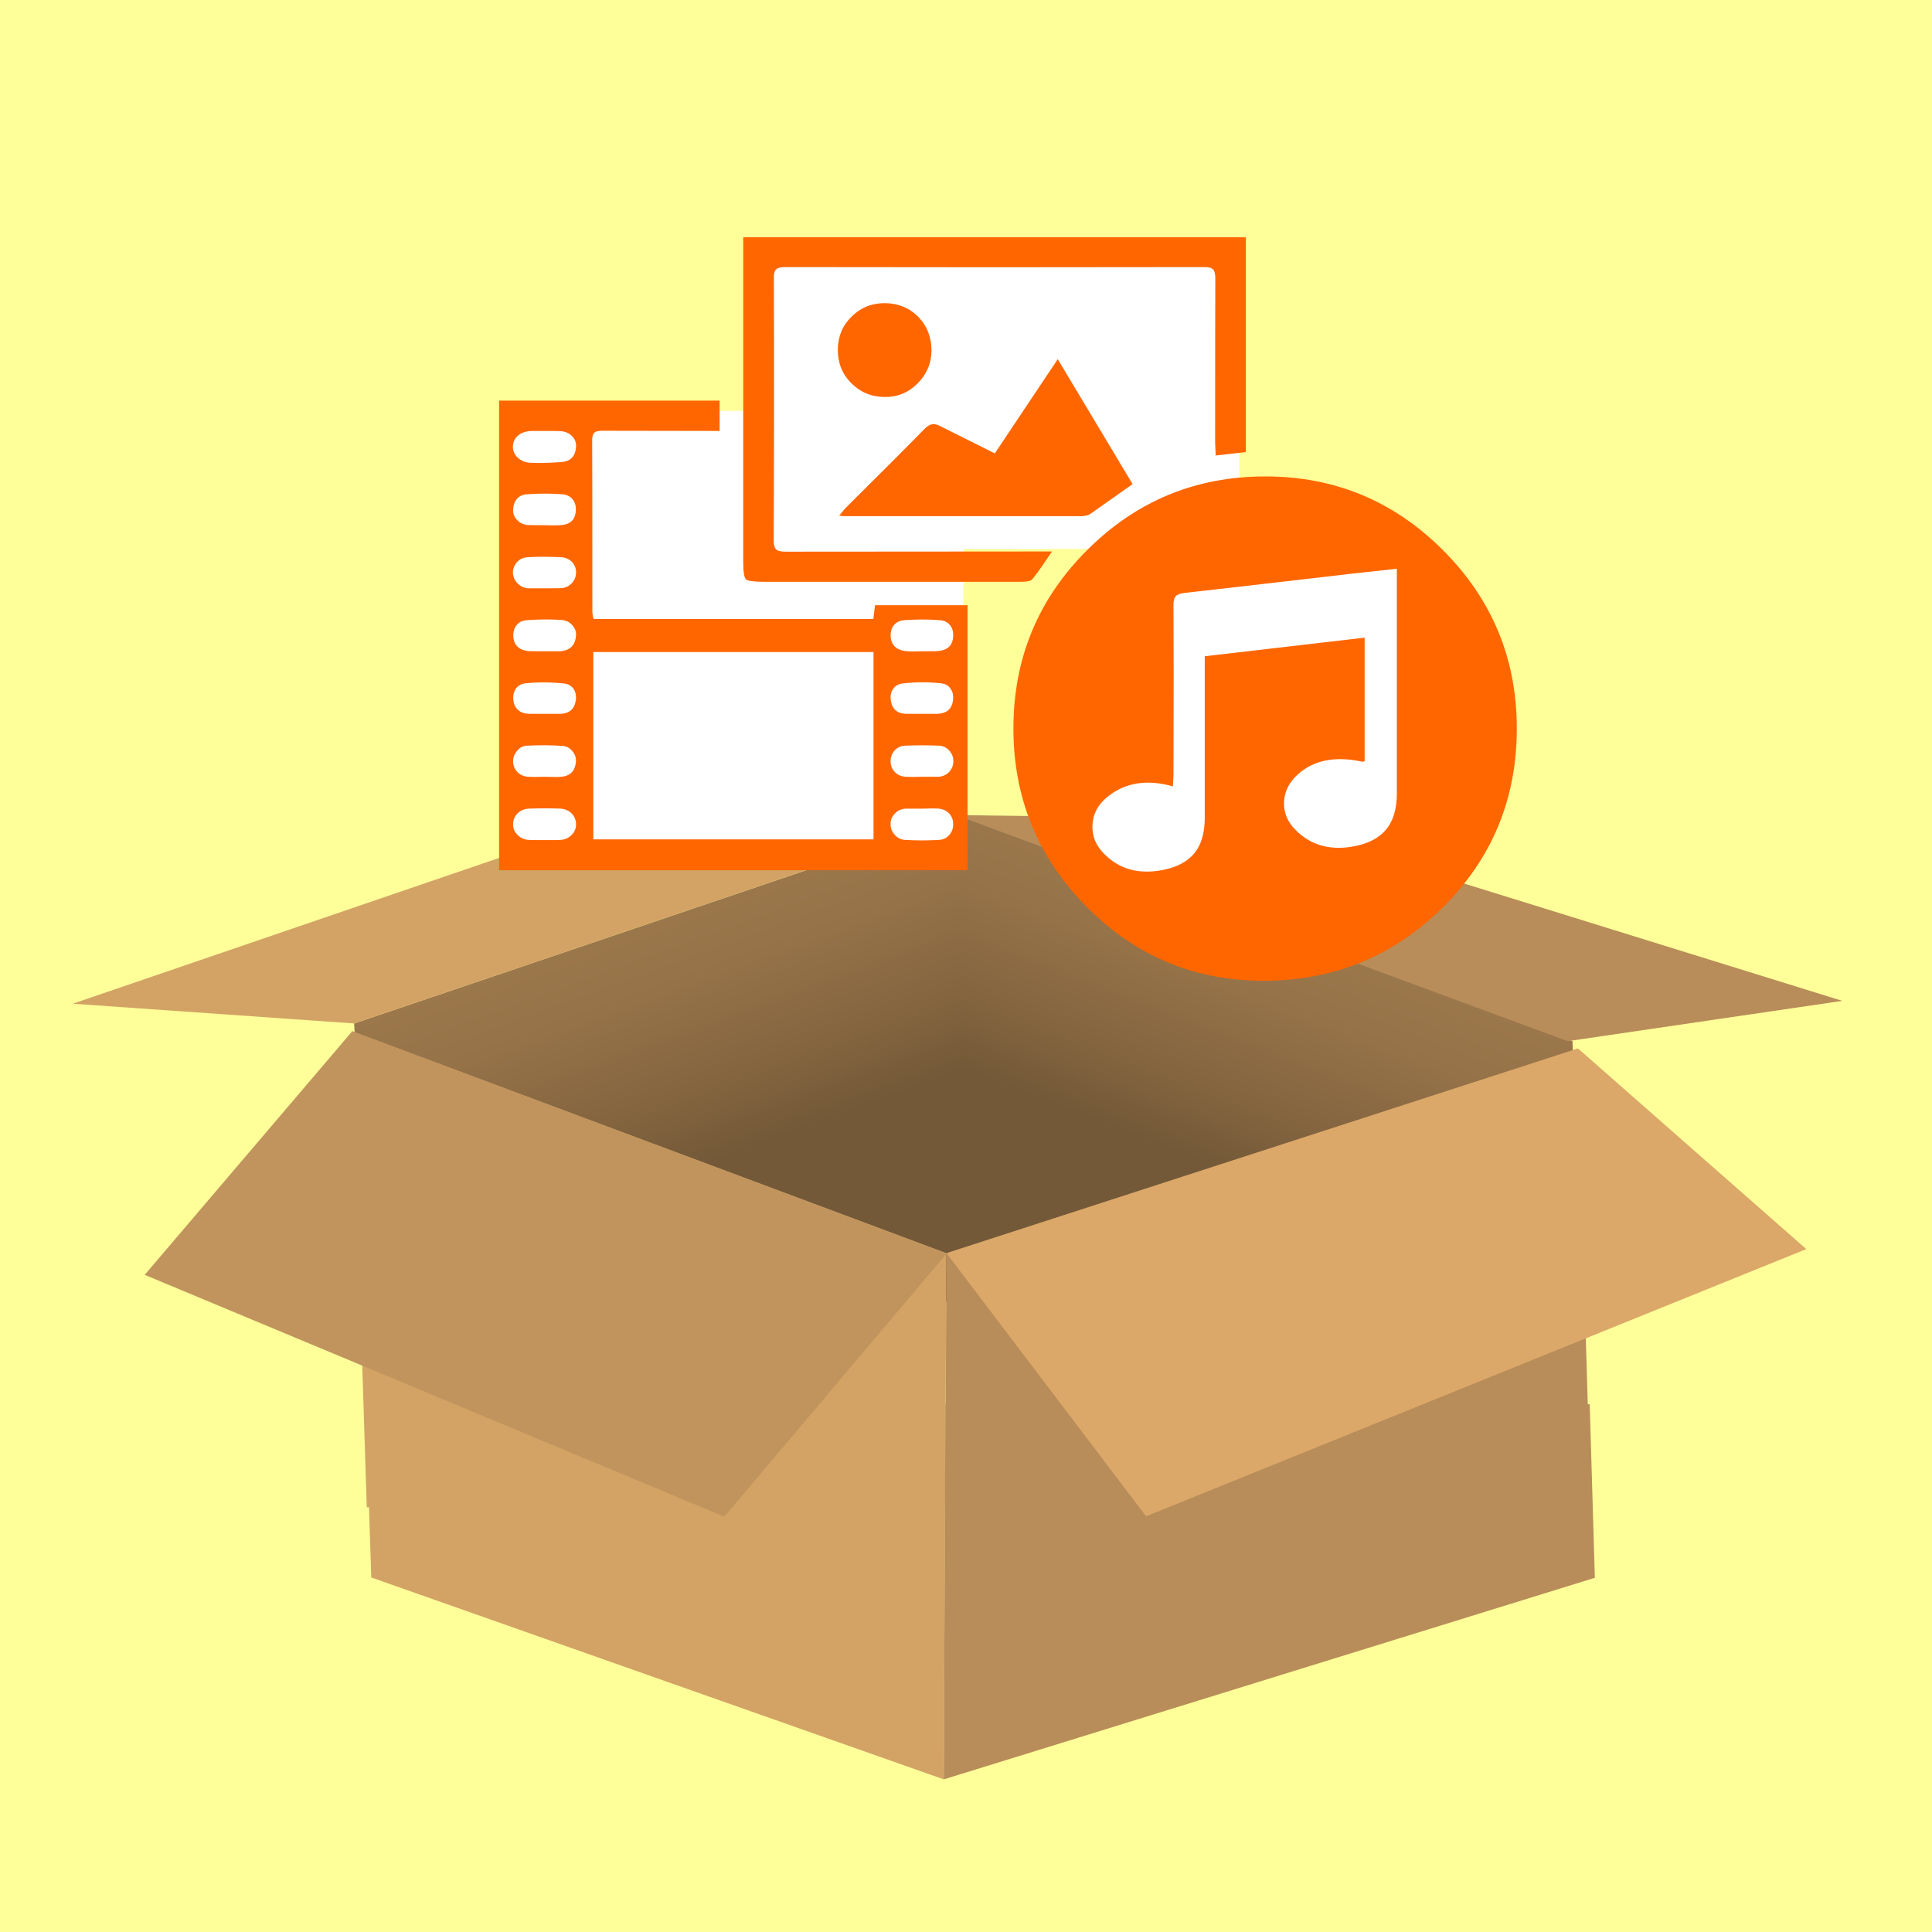 
<svg xmlns="http://www.w3.org/2000/svg" version="1.1" xmlns:xlink="http://www.w3.org/1999/xlink" preserveAspectRatio="none" x="0px" y="0px" width="300px" height="300px" viewBox="0 0 300 300">
<rect x="0" y="0" width="300" height="300" fill="#333333" stroke="none"/>
<defs>
<linearGradient id="Gradient_1" gradientUnits="userSpaceOnUse" x1="215.838" y1="177.425" x2="165.463" y2="38.975" spreadMethod="pad">
<stop  offset="45.882%" stop-color="#735938"/>

<stop  offset="60.784%" stop-color="#83643F"/>

<stop  offset="83.922%" stop-color="#957248"/>

<stop  offset="100%" stop-color="#9B774B"/>
</linearGradient>

<linearGradient id="Gradient_2" gradientUnits="userSpaceOnUse" x1="353.775" y1="178.325" x2="405.025" y2="44.775" spreadMethod="pad">
<stop  offset="45.882%" stop-color="#735938"/>

<stop  offset="60.784%" stop-color="#83643F"/>

<stop  offset="83.922%" stop-color="#957248"/>

<stop  offset="100%" stop-color="#9B774B"/>
</linearGradient>

<g id="Layer1_0_FILL">
<path fill="#000000" fill-opacity="0.353" stroke="none" d="
M 274 260.9
Q 274.002 260.847 274.05 260.75 274.002 260.702 274 260.65
L 274 260.9 Z"/>

<path fill="#000000" fill-opacity="0.267" stroke="none" d="
M 275.05 260.75
L 275 260.65 275 260.95
Q 275.003 260.844 275.05 260.75
M 62.9 286.4
L 62.75 286.35 62.85 286.4 62.9 286.4 Z"/>

<path fill="#000000" fill-opacity="0.129" stroke="none" d="
M 62.35 287.75
Q 62.4 287.8 62.5 287.8 62.95 287.9 63.3 287.9
L 62.35 287.75
M 22.2 260.7
Q 22.2 260.85 22.25 261
L 22.2 260.55
Q 22.2 260.65 22.2 260.7 Z"/>

<path fill="#000000" fill-opacity="0.086" stroke="none" d="
M 21.7 260.75
Q 21.7 260.9 21.8 261
L 21.8 260.55
Q 21.7 260.65 21.7 260.75 Z"/>
</g>

<g id="Layer1_1_FILL">
<path fill="#FFFF99" stroke="none" d="
M -28.95 351.05
L -28.95 51.05 -328.95 51.05 -328.95 351.05 -28.95 351.05 Z"/>
</g>

<g id="Layer1_2_MEMBER_0_FILL">
<path fill="url(#Gradient_1)" stroke="none" d="
M 285.45 152.1
L 283.35 0.85 89 66.75 95.25 208.1 285.45 152.1 Z"/>
</g>

<g id="Layer1_2_MEMBER_1_FILL">
<path fill="url(#Gradient_2)" stroke="none" d="
M 480.85 208.25
L 476.85 72.35 283.35 0.85 285.45 152.1 480.85 208.25 Z"/>
</g>

<g id="Layer1_2_MEMBER_2_FILL">
<path fill="#B88D59" stroke="none" d="
M 563.7 59.6
L 378.2 2.05 283.35 0.85 476.85 72.35 563.7 59.6 Z"/>
</g>

<g id="Layer1_2_MEMBER_3_FILL">
<path fill="#D3A365" stroke="none" d="
M 283.35 0.85
L 176.9 0 0 60.5 89 66.75 283.35 0.85 Z"/>
</g>

<g id="Layer1_3_FILL">
<path fill="#D3A365" stroke="none" d="
M 145.95 184.6
L 53.6 150.1 55.95 224.05 56.3 224.05 56.65 234.95 145.55 266.3 145.75 224.05 145.75 224.05 145.95 184.6 Z"/>
</g>

<g id="Layer1_4_FILL">
<path fill="#B88D59" stroke="none" d="
M 145.85 208.05
L 145.8 208.05 145.55 266.3 246.65 235 245.85 208.05 245.55 208.05 243.9 152.85 145.95 184.6 145.85 208.05 Z"/>
</g>

<g id="Layer1_5_FILL">
<path fill="#C1945D" stroke="none" d="
M 59.1 147.85
L 29.15 183 112.8 217.9 144.9 179.9 59.1 147.85 Z"/>
</g>

<g id="Layer1_6_FILL">
<path fill="#DBA869" stroke="none" d="
M 262.9 -59.55
L 190.7 -123 -9 -58.25 54.1 24.95 262.9 -59.55 Z"/>
</g>

<g id="Layer1_7_FILL">
<path fill="#33CC33" stroke="none" d="
M 207.15 76.1
Q 202.95 56 183.2 47.6 171.25 42.5 156.55 42.5 147.05 42.5 139.15 44.55 130.4 46.8 122.65 52.8 114.95 58.8 110.35 66.9 106.9 72.95 105.95 79.15 105 85.35 106.65 90.85 107.75 94.55 105.6 97.9
L 102.3 102.65
Q 95 112.75 93.7 116.35 93.65 116.6 93.75 116.8 93.85 117.05 94.1 117.1 94.25 117.15 97.6 118.35
L 99.3 119
Q 103.7 120.4 105 127 105.75 131 105.6 141.2
L 105.6 145.65
Q 105.6 148.5 106.85 149.95 108.55 151.9 112.95 151.9 115.4 151.9 117.5 151.4 119.7 150.9 122 150.9 127.5 150.9 130.6 154.15 133.7 157.45 133.7 163.25
L 133.8 166.45
Q 134 168 135.35 168.5 139.2 170 144.8 170.95 151.45 172.1 158.6 172.1 174.55 172.1 190.3 166.5 187.3 160.55 186.2 155.4 184.15 146.25 186.55 136.85 187.7 132.55 190.45 127.95 192.2 125.1 196.1 119.85 203.95 109.3 206.3 102.5 210.3 91.1 207.15 76.1 Z"/>
</g>

<g id="Layer1_7_MEMBER_0_MEMBER_0_FILL">
<path fill="#FFFFFF" stroke="none" d="
M 766.05 686.7
L 768.4 688.3
Q 768.05 691.15 768.55 694.65
L 766.3 696.4
Q 764.8 697.6 765.35 698.85
L 768.4 705.7
Q 768.9 706.85 770.85 706.75
L 773.65 706.25
Q 775.95 708.95 778.25 710.65
L 777.9 713.45
Q 777.7 715.4 778.95 715.9
L 786.05 718.55
Q 786.55 718.85 787.2 718.55 787.8 718.25 788.45 717.5
L 790.15 715.25
Q 793.4 715.55 796.5 715.05
L 798.2 717.2
Q 799.5 718.8 800.65 718.25
L 807.5 715.25
Q 808.65 714.75 808.55 712.65
L 808.1 709.95
Q 810.6 707.8 812.5 705.35
L 815.25 705.65
Q 816.4 705.65 816.8 705.45 817.4 705.15 817.7 704.55
L 820.4 697.55
Q 820.9 696.3 819.3 695.15
L 816.95 693.55
Q 817.4 690.5 816.9 687.1
L 819.05 685.4
Q 820.55 684 820.05 682.85
L 817 676
Q 816.7 675.35 815.95 675.1 815.25 674.95 814.5 675.1
L 811.8 675.5
Q 809.65 673 807.1 671.15
L 807.45 668.35
Q 807.55 666.4 806.4 665.95
L 799.35 663.1
Q 798.8 663.05 798.15 663.25 797.35 663.65 796.95 664.2
L 795.3 666.55
Q 792.15 666.25 788.95 666.7
L 787.2 664.45
Q 785.8 663.05 784.65 663.55
L 777.8 666.6
Q 776.5 667.15 776.9 669.05
L 777.35 671.85
Q 775 673.8 772.95 676.45
L 770.15 676.05
Q 769.4 676 768.65 676.35 767.95 676.6 767.7 677.1
L 764.95 684.25
Q 764.55 685.2 766.05 686.7
M 797.35 668.05
L 799 665.8 804.95 668.1 804.85 668.15 804.5 670.8
Q 804.35 672.25 805.6 673.2 807.7 674.65 809.75 677.2 810.65 678.45 812.15 678.1
L 814.85 677.6 817.4 683.4 815.25 685.1
Q 814.05 686 814.3 687.5 814.8 690.3 814.45 693.25 814.3 694.7 815.45 695.55
L 817.85 697.2 815.55 703.1 815.4 703.15 812.7 702.7
Q 812.2 702.65 811.4 702.9 810.7 703.25 810.4 703.75 808.8 706.05 806.45 707.9 805.2 708.9 805.5 710.35
L 805.95 713.05 805.95 713.15 800.15 715.7 798.4 713.45
Q 797.55 712.3 796.1 712.45 793 713 790.35 712.6 789.5 712.6 789.05 712.8 788.35 713.15 787.95 713.7
L 786.45 716 780.5 713.7 780.8 710.9
Q 780.95 709.5 779.75 708.6 777.75 707.05 775.6 704.65 774.7 703.45 773.2 703.7
L 770.45 704.15 767.9 698.35 770.1 696.75
Q 771.3 695.8 771.05 694.3 770.65 691.1 770.9 688.55 771.05 687.1 769.8 686.15
L 767.6 684.6 769.9 678.65 772.6 679
Q 773.45 679 774 678.75 774.6 678.45 775 677.9 776.3 676.1 778.95 673.75 780.05 672.9 779.8 671.4
L 779.35 668.7 785.15 666.1 786.9 668.25
Q 787.8 669.45 789.3 669.2 792.6 668.85 795.05 669.05 795.65 669.2 796.35 668.85 797.05 668.6 797.35 668.05
M 787.5 679.1
Q 782.6 681.25 780.7 686.2 778.75 691.2 780.9 696.1 783.05 700.95 788 702.85 793 704.75 797.9 702.6 802.75 700.45 804.65 695.5 806.55 690.55 804.45 685.7 802.3 680.8 797.3 678.9 792.35 676.95 787.5 679.1
M 783.15 687.2
Q 784.7 683.25 788.55 681.5 792.45 679.8 796.4 681.3 800.4 682.85 802.1 686.75 803.85 690.6 802.3 694.6 800.75 698.55 796.9 700.25 793 701.95 789.05 700.45 785.1 698.9 783.35 695.05 781.65 691.15 783.15 687.2 Z"/>
</g>

<g id="Layer1_7_MEMBER_0_MEMBER_1_FILL">
<path fill="#FFFFFF" stroke="none" d="
M 768.25 675.45
Q 767.15 675.95 766.8 676.75
L 764.05 683.9
Q 763.45 685.45 765.35 687.35
L 767.35 688.75
Q 767.2 691.45 767.5 694.25
L 765.7 695.65
Q 764.75 696.4 764.4 697.35 764.05 698.3 764.45 699.2
L 767.5 706.1
Q 768.25 707.8 770.9 707.7
L 773.3 707.3
Q 775.15 709.45 777.25 711.05
L 776.9 713.35
Q 776.8 714.45 777.15 715.35 777.6 716.4 778.6 716.8
L 785.65 719.4
Q 785.95 719.65 786.6 719.65 787.15 719.65 787.6 719.45 788.45 719.05 789.25 718.05
L 790.6 716.25
Q 793.35 716.5 796.05 716.1
L 797.45 717.8
Q 799.15 719.95 801.05 719.15
L 807.9 716.1
Q 809.65 715.35 809.5 712.6
L 809.15 710.3
Q 811.3 708.45 812.9 706.35
L 815.2 706.6
Q 816.4 706.65 817.2 706.35 818.25 705.85 818.6 704.9
L 821.3 697.9
Q 821.7 696.9 821.2 695.85 820.75 695 819.85 694.35
L 818 693.05
Q 818.3 690.3 817.95 687.55
L 819.65 686.2 819.75 686.1
Q 821.7 684.15 820.95 682.45
L 817.9 675.6
Q 817 673.7 814.3 674.15
L 812.15 674.5
Q 810.35 672.3 808.1 670.7
L 808.4 668.5 808.45 668.4
Q 808.55 665.75 806.75 665.05
L 799.7 662.2 799.5 662.15
Q 798.65 662 797.75 662.4 796.8 662.75 796.2 663.6
L 794.85 665.55
Q 792.25 665.35 789.4 665.65
L 788 663.85 787.9 663.75
Q 785.95 661.9 784.3 662.7
L 777.45 665.7
Q 775.5 666.55 775.9 669.2
L 776.3 671.45
Q 774.15 673.3 772.55 675.4
L 770.3 675.1 770.2 675.05
Q 769.2 675.05 768.25 675.45
M 768.6 677.5
L 769 677.2
Q 769.45 677 770.05 677
L 773.4 677.45 773.75 677
Q 775.7 674.45 778 672.6
L 778.4 672.25 777.85 668.85
Q 777.65 667.75 778.2 667.45
L 785.05 664.45
Q 785.65 664.25 786.5 665.1
L 788.55 667.75 789.1 667.65
Q 792.2 667.2 795.25 667.5
L 795.8 667.55 797.7 664.75
Q 798.1 664.35 798.55 664.15
L 799.1 664.05 806.05 666.85
Q 806.4 667 806.5 667.65
L 798.7 664.6 796.6 667.45 796.55 667.5
Q 796.45 667.7 795.95 668 795.5 668.2 795.2 668.1
L 795.1 668.1
Q 792.35 667.9 789.15 668.25 788.2 668.4 787.65 667.65
L 785.45 664.95 778.3 668.1 778.85 671.55
Q 779 672.45 778.35 673.05 775.9 675.15 774.25 677.3 773.95 677.7 773.6 677.85 773.25 678.05 772.65 678.05
L 769.3 677.6 766.45 684.95 769.25 686.9
Q 770.05 687.5 769.95 688.45 769.65 690.95 770.1 694.45 770.25 695.4 769.55 695.95
L 766.7 698 769.9 705.2 773.35 704.65
Q 774.3 704.5 774.9 705.25 776.9 707.55 779.2 709.4 779.95 709.9 779.8 710.8
L 779.45 714.35 786.8 717.15 788.7 714.25
Q 789.1 713.85 789.45 713.7 789.85 713.55 790.25 713.55 793.05 714 796.25 713.4 797.1 713.3 797.65 714.05
L 799.9 716.9 807.25 713.65 806.85 712.75 806.45 710.15
Q 806.3 709.2 807 708.65 809.35 706.85 811.2 704.25 811.4 703.95 811.8 703.8
L 812.55 703.65 815.55 704.15 816.3 703.85 819 696.8 816.05 694.8
Q 815.3 694.3 815.4 693.35 815.75 690.4 815.25 687.35 815.1 686.4 815.85 685.85
L 818.6 683.65 815.4 676.5 812 677.15
Q 811.05 677.3 810.5 676.6 808.25 673.75 806.15 672.45 805.35 671.85 805.45 670.9
L 805.75 668.8 806.5 668.45 806.05 671.65 806.55 671.95
Q 809.1 673.8 811.05 676.15
L 811.4 676.55 814.65 676.05
Q 814.8 675.95 815.35 676 816 676.05 816.15 676.35
L 819.15 683.2
Q 819.4 683.7 818.4 684.7
L 815.85 686.7 815.95 687.25
Q 816.4 690.7 816 693.4
L 815.95 694 818.75 695.9
Q 819.75 696.65 819.5 697.2
L 816.8 704.2
Q 816.7 704.45 816.4 704.55 816.15 704.7 815.35 704.65
L 812.05 704.35 811.7 704.75
Q 809.95 707.2 807.45 709.2
L 807.05 709.55 807.55 712.75
Q 807.65 714.1 807.15 714.35
L 800.3 717.35
Q 799.9 717.55 798.95 716.6
L 796.9 714.05 796.35 714.1
Q 793.25 714.55 790.25 714.25
L 789.7 714.2 787.75 716.85
Q 787.15 717.55 786.8 717.65
L 786.55 717.75 779.3 715
Q 778.75 714.8 778.85 713.6
L 779.3 710.2 778.85 709.85
Q 776.4 708 774.4 705.65
L 774.05 705.2 770.75 705.75
Q 769.6 705.85 769.25 705.3
L 766.25 698.45
Q 766 697.9 766.9 697.15
L 769.6 695.05 769.5 694.5
Q 769.05 691.4 769.35 688.4
L 769.4 687.8 766.65 685.95
Q 765.7 685 765.85 684.6
L 768.6 677.5
M 786.1 668.85
Q 787.4 670.5 789.4 670.15 792.35 669.85 794.95 670 795.8 670.15 796.75 669.75 797.65 669.4 798.15 668.6
L 799.35 666.95 803.8 668.65 803.55 670.7
Q 803.3 672.7 805.05 674.05 807.05 675.3 808.95 677.75 810.25 679.45 812.35 679.05
L 814.25 678.7 816.2 683.1 814.65 684.3
Q 813.05 685.6 813.35 687.7 813.8 690.45 813.5 693.15 813.25 695.2 814.95 696.35
L 816.65 697.55 814.9 702.1 812.9 701.75
Q 812 701.6 811 702.05 810.1 702.4 809.6 703.2 808.05 705.4 805.85 707.15 804.15 708.45 804.55 710.5
L 804.85 712.55 800.45 714.5 799.2 712.85
Q 797.9 711.25 795.95 711.5 792.95 712.05 790.5 711.65
L 790.4 711.65
Q 789.45 711.55 788.65 711.9 787.8 712.3 787.2 713.05
L 786.05 714.8 781.55 713.05 781.75 711
Q 782 709.05 780.35 707.85 778.25 706.2 776.35 704.05 775.05 702.35 773 702.75
L 771.05 703.05 769.1 698.65 770.7 697.5
Q 772.35 696.25 772 694.2 771.65 690.95 771.85 688.65 771.95 687.7 771.55 686.8 771.15 685.9 770.4 685.35
L 768.8 684.25 770.55 679.7 772.45 679.95 772.55 679.95
Q 773.55 680.05 774.4 679.65 775.05 679.3 775.8 678.5 777.1 676.7 779.6 674.5 780.3 673.95 780.65 673.05 780.95 672.15 780.75 671.25
L 780.45 669.25 784.9 667.3 786.1 668.85
M 787.1 678.2
Q 781.85 680.55 779.8 685.9 777.75 691.25 780.05 696.5 781.7 700.25 785.2 702.5 788.6 704.65 792.65 704.65 795.7 704.65 798.3 703.45 803.45 701.2 805.55 695.85 807.65 690.5 805.3 685.3 802.9 680 797.65 678 792.25 675.9 787.1 678.2
M 781.6 686.55
Q 783.35 681.95 787.9 679.95 790.2 678.95 792.65 678.95 794.7 678.95 796.95 679.75 801.55 681.6 803.55 686.1 805.55 690.55 803.75 695.15 802 699.7 797.5 701.7 793 703.7 788.4 701.95 783.8 700.2 781.8 695.7 779.8 691.2 781.6 686.55
M 788.2 680.6
Q 783.95 682.45 782.25 686.85 780.55 691.15 782.45 695.45 784.3 699.6 788.7 701.35 790.65 702.1 792.75 702.1 795.15 702.1 797.25 701.15 801.5 699.3 803.2 694.95 804.85 690.55 803 686.35 801.1 682.1 796.8 680.4 792.45 678.75 788.2 680.6
M 784.05 687.55
Q 785.45 683.95 788.95 682.4 790.75 681.6 792.7 681.6 795.45 681.6 797.75 683.05 800.1 684.55 801.25 687.15 802.8 690.6 801.4 694.25 800 697.85 796.5 699.4 792.95 700.95 789.4 699.55 785.85 698.2 784.2 694.65 782.65 691.15 784.05 687.55 Z"/>
</g>

<g id="Layer1_7_MEMBER_1_MEMBER_0_FILL">
<path fill="#FFFFFF" stroke="none" d="
M 766.05 686.7
L 768.4 688.3
Q 768.05 691.15 768.55 694.65
L 766.3 696.4
Q 764.8 697.6 765.35 698.85
L 768.4 705.7
Q 768.9 706.85 770.85 706.75
L 773.65 706.25
Q 775.95 708.95 778.25 710.65
L 777.9 713.45
Q 777.7 715.4 778.95 715.9
L 786.05 718.55
Q 786.55 718.85 787.2 718.55 787.8 718.25 788.45 717.5
L 790.15 715.25
Q 793.4 715.55 796.5 715.05
L 798.2 717.2
Q 799.5 718.8 800.65 718.25
L 807.5 715.25
Q 808.65 714.75 808.55 712.65
L 808.1 709.95
Q 810.6 707.8 812.5 705.35
L 815.25 705.65
Q 816.4 705.65 816.8 705.45 817.4 705.15 817.7 704.55
L 820.4 697.55
Q 820.9 696.3 819.3 695.15
L 816.95 693.55
Q 817.4 690.5 816.9 687.1
L 819.05 685.4
Q 820.55 684 820.05 682.85
L 817 676
Q 816.7 675.35 815.95 675.1 815.25 674.95 814.5 675.1
L 811.8 675.5
Q 809.65 673 807.1 671.15
L 807.45 668.35
Q 807.55 666.4 806.4 665.95
L 799.35 663.1
Q 798.8 663.05 798.15 663.25 797.35 663.65 796.95 664.2
L 795.3 666.55
Q 792.15 666.25 788.95 666.7
L 787.2 664.45
Q 785.8 663.05 784.65 663.55
L 777.8 666.6
Q 776.5 667.15 776.9 669.05
L 777.35 671.85
Q 775 673.8 772.95 676.45
L 770.15 676.05
Q 769.4 676 768.65 676.35 767.95 676.6 767.7 677.1
L 764.95 684.25
Q 764.55 685.2 766.05 686.7
M 804.95 668.1
L 804.85 668.15 804.5 670.8
Q 804.35 672.25 805.6 673.2 807.7 674.65 809.75 677.2 810.65 678.45 812.15 678.1
L 814.85 677.6 817.4 683.4 815.25 685.1
Q 814.05 686 814.3 687.5 814.8 690.3 814.45 693.25 814.3 694.7 815.45 695.55
L 817.85 697.2 815.55 703.1 815.4 703.15 812.7 702.7
Q 812.2 702.65 811.4 702.9 810.7 703.25 810.4 703.75 808.8 706.05 806.45 707.9 805.2 708.9 805.5 710.35
L 805.95 713.05 805.95 713.15 800.15 715.7 798.4 713.45
Q 797.55 712.3 796.1 712.45 793 713 790.35 712.6 789.5 712.6 789.05 712.8 788.35 713.15 787.95 713.7
L 786.45 716 780.5 713.7 780.8 710.9
Q 780.95 709.5 779.75 708.6 777.75 707.05 775.6 704.65 774.7 703.45 773.2 703.7
L 770.45 704.15 767.9 698.35 770.1 696.75
Q 771.3 695.8 771.05 694.3 770.65 691.1 770.9 688.55 771.05 687.1 769.8 686.15
L 767.6 684.6 769.9 678.65 772.6 679
Q 773.45 679 774 678.75 774.6 678.45 775 677.9 776.3 676.1 778.95 673.75 780.05 672.9 779.8 671.4
L 779.35 668.7 785.15 666.1 786.9 668.25
Q 787.8 669.45 789.3 669.2 792.6 668.85 795.05 669.05 795.65 669.2 796.35 668.85 797.05 668.6 797.35 668.05
L 799 665.8 804.95 668.1
M 787.5 679.1
Q 782.6 681.25 780.7 686.2 778.75 691.2 780.9 696.1 783.05 700.95 788 702.85 793 704.75 797.9 702.6 802.75 700.45 804.65 695.5 806.55 690.55 804.45 685.7 802.3 680.8 797.3 678.9 792.35 676.95 787.5 679.1
M 783.15 687.2
Q 784.7 683.25 788.55 681.5 792.45 679.8 796.4 681.3 800.4 682.85 802.1 686.75 803.85 690.6 802.3 694.6 800.75 698.55 796.9 700.25 793 701.95 789.05 700.45 785.1 698.9 783.35 695.05 781.65 691.15 783.15 687.2 Z"/>
</g>

<g id="Layer1_7_MEMBER_1_MEMBER_1_FILL">
<path fill="#FFFFFF" stroke="none" d="
M 768.25 675.45
Q 767.15 675.95 766.8 676.75
L 764.05 683.9
Q 763.45 685.45 765.35 687.35
L 767.35 688.75
Q 767.2 691.45 767.5 694.25
L 765.7 695.65
Q 764.75 696.4 764.4 697.35 764.05 698.3 764.45 699.2
L 767.5 706.1
Q 768.25 707.8 770.9 707.7
L 773.3 707.3
Q 775.15 709.45 777.25 711.05
L 776.9 713.35
Q 776.8 714.45 777.15 715.35 777.6 716.4 778.6 716.8
L 785.65 719.4
Q 785.95 719.65 786.6 719.65 787.15 719.65 787.6 719.45 788.45 719.05 789.25 718.05
L 790.6 716.25
Q 793.35 716.5 796.05 716.1
L 797.45 717.8
Q 799.15 719.95 801.05 719.15
L 807.9 716.1
Q 809.65 715.35 809.5 712.6
L 809.15 710.3
Q 811.3 708.45 812.9 706.35
L 815.2 706.6
Q 816.4 706.65 817.2 706.35 818.25 705.85 818.6 704.9
L 821.3 697.9
Q 821.7 696.9 821.2 695.85 820.75 695 819.85 694.35
L 818 693.05
Q 818.3 690.3 817.95 687.55
L 819.65 686.2 819.75 686.1
Q 821.7 684.15 820.95 682.45
L 817.9 675.6
Q 817 673.7 814.3 674.15
L 812.15 674.5
Q 810.35 672.3 808.1 670.7
L 808.4 668.5 808.45 668.4
Q 808.55 665.75 806.75 665.05
L 799.7 662.2 799.5 662.15
Q 798.65 662 797.75 662.4 796.8 662.75 796.2 663.6
L 794.85 665.55
Q 792.25 665.35 789.4 665.65
L 788 663.85 787.9 663.75
Q 785.95 661.9 784.3 662.7
L 777.45 665.7
Q 775.5 666.55 775.9 669.2
L 776.3 671.45
Q 774.15 673.3 772.55 675.4
L 770.3 675.1 770.2 675.05
Q 769.2 675.05 768.25 675.45
M 768.6 677.5
L 769 677.2
Q 769.45 677 770.05 677
L 773.4 677.45 773.75 677
Q 775.7 674.45 778 672.6
L 778.4 672.25 777.85 668.85
Q 777.65 667.75 778.2 667.45
L 785.05 664.45
Q 785.65 664.25 786.5 665.1
L 788.55 667.75 789.1 667.65
Q 792.2 667.2 795.25 667.5
L 795.8 667.55 797.7 664.75
Q 798.1 664.35 798.55 664.15
L 799.1 664.05 806.05 666.85
Q 806.4 667 806.5 667.65
L 798.7 664.6 796.6 667.45 796.55 667.5
Q 796.45 667.7 795.95 668 795.5 668.2 795.2 668.1
L 795.1 668.1
Q 792.35 667.9 789.15 668.25 788.2 668.4 787.65 667.65
L 785.45 664.95 778.3 668.1 778.85 671.55
Q 779 672.45 778.35 673.05 775.9 675.15 774.25 677.3 773.95 677.7 773.6 677.85 773.25 678.05 772.65 678.05
L 769.3 677.6 766.45 684.95 769.25 686.9
Q 770.05 687.5 769.95 688.45 769.65 690.95 770.1 694.45 770.25 695.4 769.55 695.95
L 766.7 698 769.9 705.2 773.35 704.65
Q 774.3 704.5 774.9 705.25 776.9 707.55 779.2 709.4 779.95 709.9 779.8 710.8
L 779.45 714.35 786.8 717.15 788.7 714.25
Q 789.1 713.85 789.45 713.7 789.85 713.55 790.25 713.55 793.05 714 796.25 713.4 797.1 713.3 797.65 714.05
L 799.9 716.9 807.25 713.65 806.85 712.75 806.45 710.15
Q 806.3 709.2 807 708.65 809.35 706.85 811.2 704.25 811.4 703.95 811.8 703.8
L 812.55 703.65 815.55 704.15 816.3 703.85 819 696.8 816.05 694.8
Q 815.3 694.3 815.4 693.35 815.75 690.4 815.25 687.35 815.1 686.4 815.85 685.85
L 818.6 683.65 815.4 676.5 812 677.15
Q 811.05 677.3 810.5 676.6 808.25 673.75 806.15 672.45 805.35 671.85 805.45 670.9
L 805.75 668.8 806.5 668.45 806.05 671.65 806.55 671.95
Q 809.1 673.8 811.05 676.15
L 811.4 676.55 814.65 676.05
Q 814.8 675.95 815.35 676 816 676.05 816.15 676.35
L 819.15 683.2
Q 819.4 683.7 818.4 684.7
L 815.85 686.7 815.95 687.25
Q 816.4 690.7 816 693.4
L 815.95 694 818.75 695.9
Q 819.75 696.65 819.5 697.2
L 816.8 704.2
Q 816.7 704.45 816.4 704.55 816.15 704.7 815.35 704.65
L 812.05 704.35 811.7 704.75
Q 809.95 707.2 807.45 709.2
L 807.05 709.55 807.55 712.75
Q 807.65 714.1 807.15 714.35
L 800.3 717.35
Q 799.9 717.55 798.95 716.6
L 796.9 714.05 796.35 714.1
Q 793.25 714.55 790.25 714.25
L 789.7 714.2 787.75 716.85
Q 787.15 717.55 786.8 717.65
L 786.55 717.75 779.3 715
Q 778.75 714.8 778.85 713.6
L 779.3 710.2 778.85 709.85
Q 776.4 708 774.4 705.65
L 774.05 705.2 770.75 705.75
Q 769.6 705.85 769.25 705.3
L 766.25 698.45
Q 766 697.9 766.9 697.15
L 769.6 695.05 769.5 694.5
Q 769.05 691.4 769.35 688.4
L 769.4 687.8 766.65 685.95
Q 765.7 685 765.85 684.6
L 768.6 677.5
M 780.65 673.05
Q 780.95 672.15 780.75 671.25
L 780.45 669.25 784.9 667.3 786.1 668.85
Q 787.4 670.5 789.4 670.15 792.35 669.85 794.95 670 795.8 670.15 796.75 669.75 797.65 669.4 798.15 668.6
L 799.35 666.95 803.8 668.65 803.55 670.7
Q 803.3 672.7 805.05 674.05 807.05 675.3 808.95 677.75 810.25 679.45 812.35 679.05
L 814.25 678.7 816.2 683.1 814.65 684.3
Q 813.05 685.6 813.35 687.7 813.8 690.45 813.5 693.15 813.25 695.2 814.95 696.35
L 816.65 697.55 814.9 702.1 812.9 701.75
Q 812 701.6 811 702.05 810.1 702.4 809.6 703.2 808.05 705.4 805.85 707.15 804.15 708.45 804.55 710.5
L 804.85 712.55 800.45 714.5 799.2 712.85
Q 797.9 711.25 795.95 711.5 792.95 712.05 790.5 711.65
L 790.4 711.65
Q 789.45 711.55 788.65 711.9 787.8 712.3 787.2 713.05
L 786.05 714.8 781.55 713.05 781.75 711
Q 782 709.05 780.35 707.85 778.25 706.2 776.35 704.05 775.05 702.35 773 702.75
L 771.05 703.05 769.1 698.65 770.7 697.5
Q 772.35 696.25 772 694.2 771.65 690.95 771.85 688.65 771.95 687.7 771.55 686.8 771.15 685.9 770.4 685.35
L 768.8 684.25 770.55 679.7 772.45 679.95 772.55 679.95
Q 773.55 680.05 774.4 679.65 775.05 679.3 775.8 678.5 777.1 676.7 779.6 674.5 780.3 673.95 780.65 673.05
M 787.1 678.2
Q 781.85 680.55 779.8 685.9 777.75 691.25 780.05 696.5 781.7 700.25 785.2 702.5 788.6 704.65 792.65 704.65 795.7 704.65 798.3 703.45 803.45 701.2 805.55 695.85 807.65 690.5 805.3 685.3 802.9 680 797.65 678 792.25 675.9 787.1 678.2
M 781.6 686.55
Q 783.35 681.95 787.9 679.95 790.2 678.95 792.65 678.95 794.7 678.95 796.95 679.75 801.55 681.6 803.55 686.1 805.55 690.55 803.75 695.15 802 699.7 797.5 701.7 793 703.7 788.4 701.95 783.8 700.2 781.8 695.7 779.8 691.2 781.6 686.55
M 788.2 680.6
Q 783.95 682.45 782.25 686.85 780.55 691.15 782.45 695.45 784.3 699.6 788.7 701.35 790.65 702.1 792.75 702.1 795.15 702.1 797.25 701.15 801.5 699.3 803.2 694.95 804.85 690.55 803 686.35 801.1 682.1 796.8 680.4 792.45 678.75 788.2 680.6
M 784.05 687.55
Q 785.45 683.95 788.95 682.4 790.75 681.6 792.7 681.6 795.45 681.6 797.75 683.05 800.1 684.55 801.25 687.15 802.8 690.6 801.4 694.25 800 697.85 796.5 699.4 792.95 700.95 789.4 699.55 785.85 698.2 784.2 694.65 782.65 691.15 784.05 687.55 Z"/>
</g>

<g id="Layer1_8_FILL">
<path fill="#FFFFFF" stroke="none" d="
M 192.45 85.25
L 192.45 38.95 119.15 38.95 119.15 63.8 78.85 63.8 78.85 131.95 149.6 131.95 149.6 85.25 192.45 85.25 Z"/>
</g>

<g id="Layer1_8_MEMBER_0_MEMBER_0_FILL">
<path fill="#FFFFFF" stroke="none" d="
M 193.85 75.6
Q 179.05 75.6 168.6 86 158.3 96.45 158.3 111.15 158.3 125.9 168.6 136.25 179.05 146.7 193.85 146.7 208.55 146.7 218.95 136.25 229.35 125.9 229.35 111.15 229.35 96.45 218.95 86 208.55 75.6 193.85 75.6 Z"/>
</g>

<g id="Layer1_8_MEMBER_1_FILL">
<path fill="#FF6600" stroke="none" d="
M 245.85 174.6
Q 265.1 155.5 265.15 128.1 265.2 100.85 245.95 81.55 226.7 62.25 199.5 62.3 172.3 62.35 153.15 81.55 134 100.7 134 127.95 134 155.15 153.05 174.4 172.1 193.65 199.05 193.7 226.6 193.7 245.85 174.6
M 176.25 93.55
Q 176.85 92.85 178.55 92.65 185.05 91.95 222.45 87.6
L 233.9 86.35 233.9 144.9
Q 233.9 151.05 230.95 154.45 228.05 157.85 221.95 158.8 213.2 160.15 207.5 154.4 204.5 151.4 204.5 147.5 204.5 143.6 207.45 140.55 213.25 134.7 223.2 136.3
L 225.05 136.65 225.5 136.5 225.5 104.3 183.85 109.15 183.85 151.25
Q 183.85 157.1 181.2 160.4 178.5 163.75 172.85 164.85 163.65 166.6 157.8 160.8 154.35 157.45 154.6 153.1 154.8 148.7 158.6 145.7 165.5 140.2 175.55 143.05
L 175.7 139.9
Q 175.8 110.6 175.7 95.95 175.65 94.25 176.25 93.55 Z"/>
</g>

<g id="Layer1_8_MEMBER_2_FILL">
<path fill="#FF6600" stroke="none" d="
M 122.05 95.85
L 97.95 95.85 97.5 99.45 24.6 99.45
Q 24.3 98.15 24.3 97.75 24.3 60.2 24.25 52.7 24.25 51.3 24.95 50.8 25.5 50.4 26.9 50.4
L 57.45 50.45 57.45 42.55 0 42.55 0 164.9 122.05 164.9 122.05 95.85
M 15.95 50.5
Q 17.8 50.6 18.95 51.75 20.15 52.9 20.05 54.55 19.8 58.3 16.25 58.55 11.8 58.9 8.25 58.75 6.1 58.65 4.8 57.35 3.5 56.1 3.6 54.3 3.75 52.55 5.05 51.55 6.4 50.5 8.5 50.45
L 11.95 50.45
Q 15.5 50.45 15.95 50.5
M 4.65 68.15
Q 5.6 67.05 7.25 66.95 11.9 66.6 16.55 66.95 18.15 67.1 19.1 68.2 20.05 69.3 20 71 19.9 74.55 16.45 74.95 15.5 75.05 14.05 75.05 12.45 75 11.65 75 7.85 75 7.4 74.95 5.75 74.8 4.65 73.6 3.55 72.45 3.65 70.9 3.75 69.2 4.65 68.15
M 16.2 83.35
Q 17.9 83.45 19 84.6 20.05 85.7 20.05 87.3 20.05 88.85 19 90.05 17.9 91.25 16.3 91.4 15.8 91.45 11.75 91.45
L 7.5 91.45
Q 5.9 91.3 4.75 90.1 3.65 88.9 3.6 87.4 3.6 85.8 4.65 84.65 5.75 83.4 7.45 83.35 11.2 83.1 16.2 83.35
M 15.9 107.85
L 11.65 107.85
Q 8.1 107.85 7.65 107.8 5.9 107.65 4.85 106.7 3.75 105.65 3.7 103.95 3.65 102.15 4.55 101.05 5.5 99.85 7.25 99.75 12.15 99.4 16.3 99.7 18.1 99.85 19.15 101.15 20.25 102.4 20 104.05 19.65 107.55 15.9 107.85
M 4.4 117.55
Q 5.3 116.35 6.9 116.2 11.65 115.7 16.95 116.25 18.55 116.45 19.4 117.65 20.2 118.85 20 120.55 19.5 124 16.05 124.15
L 7.8 124.15
Q 6 124.1 4.95 123.15 3.85 122.2 3.7 120.45 3.55 118.75 4.4 117.55
M 16.5 132.5
Q 18.1 132.6 19.15 133.95 20.2 135.25 20 136.8 19.6 140.25 16.2 140.55 15.3 140.65 13.95 140.6
L 11.7 140.55
Q 9 140.65 7.7 140.55 6 140.5 4.85 139.4 3.75 138.3 3.65 136.75 3.55 135.2 4.6 133.9 5.65 132.55 7.2 132.45 12.1 132.2 16.5 132.5
M 15.95 157
Q 15.3 157.05 11.95 157.05 8.4 157.05 7.7 157 6 156.9 4.8 155.7 3.6 154.5 3.65 152.9 3.65 151.25 4.8 150.1 5.95 148.95 7.75 148.85 11.9 148.7 16 148.85 17.75 148.95 18.9 150.1 20.05 151.3 20.05 152.95 20.05 154.55 18.9 155.7 17.7 156.9 15.95 157
M 24.55 156.85
L 24.55 108.05 97.55 108.05 97.55 156.85 24.55 156.85
M 118.3 103.95
Q 118.15 107.45 114.35 107.8 113.9 107.85 110.1 107.85 108.65 107.9 107.95 107.9 106.7 107.9 105.85 107.8 102.1 107.3 102 103.75 102 102.05 102.9 101 103.85 99.9 105.5 99.75 110.65 99.4 114.75 99.75 116.5 99.85 117.45 101 118.4 102.15 118.3 103.95
M 102.65 117.65
Q 103.5 116.45 105.1 116.25 110 115.65 115.15 116.2 116.8 116.35 117.65 117.65 118.5 118.85 118.25 120.7 117.8 124 114.2 124.15
L 106 124.15
Q 102.45 124 102.05 120.55 101.8 118.9 102.65 117.65
M 114.7 132.45
Q 116.3 132.55 117.35 133.8 118.4 135 118.35 136.6 118.3 138.2 117.2 139.35 116.1 140.45 114.45 140.55
L 110.2 140.55
Q 107.35 140.65 105.9 140.55 104.25 140.45 103.15 139.35 102.05 138.25 102 136.65 101.95 135.05 102.95 133.8 104.05 132.55 105.65 132.45 110.2 132.25 114.7 132.45
M 117.3 155.7
Q 116.25 156.9 114.6 157 110.25 157.25 105.85 157 104.25 156.95 103.1 155.7 102 154.5 102 152.95 101.95 151.3 103.1 150.15 104.2 148.95 106 148.85
L 110.5 148.85
Q 113.2 148.75 114.5 148.85 116.2 149 117.25 150.1 118.3 151.2 118.3 152.85 118.35 154.5 117.3 155.7 Z"/>
</g>

<g id="Layer1_8_MEMBER_3_FILL">
<path fill="#FF6600" stroke="none" d="
M 186.05 8.4
Q 186.6 9 186.6 10.65 186.55 17.8 186.55 53.55
L 186.7 56.85 194.55 55.95 194.55 0 63.6 0 63.6 84.35
Q 63.6 88.4 64.3 89.1 64.95 89.75 69.05 89.75
L 135.95 89.75
Q 138.35 89.75 138.85 89.15 140 87.8 141.4 85.75 142.25 84.5 144.05 81.85
L 74.65 81.9
Q 72.9 81.9 72.3 81.4 71.55 80.85 71.55 79.05 71.7 48.55 71.6 10.55 71.55 8.9 72.25 8.3 72.85 7.75 74.5 7.75 129.15 7.85 183.8 7.75 185.45 7.75 186.05 8.4 Z"/>
</g>

<g id="Layer1_8_MEMBER_4_FILL">
<path fill="#FF6600" stroke="none" d="
M 115.15 49.3
Q 113.8 48.55 112.9 48.7 111.95 48.8 110.85 49.9 105.4 55.5 90.15 70.65
L 88.6 72.5 89.7 72.65 151.85 72.65
Q 153.4 72.55 154.05 72.05 154.3 71.85 165.05 64.3
L 145.55 31.75 129.15 56.3 115.15 49.3 Z"/>
</g>

<g id="Layer1_8_MEMBER_5_FILL">
<path fill="#FF6600" stroke="none" d="
M 109 38.1
Q 112.6 34.55 112.65 29.5 112.65 24.25 109.2 20.7 105.7 17.2 100.5 17.15 95.35 17.15 91.85 20.65 88.3 24.1 88.25 29.2 88.2 34.4 91.7 37.95 95.25 41.55 100.4 41.6 105.4 41.7 109 38.1 Z"/>
</g>

<g id="Layer1_9_MEMBER_0_FILL">
<path fill="#66FF99" stroke="none" d="
M 214.95 49.8
Q 214.95 41.8 206.95 41.8
L 99.2 41.8
Q 91.2 41.8 91.2 49.8
L 91.2 119.95
Q 91.2 127.95 99.2 127.95
L 206.95 127.95
Q 214.95 127.95 214.95 119.95
L 214.95 49.8 Z"/>
</g>

<g id="Layer1_9_MEMBER_1_MEMBER_0_MEMBER_0_FILL">
<path fill="#FFFF00" stroke="none" d="
M 10.8 227.2
L 10.8 233.25 238.25 233.25 238.25 227.2 10.8 227.2 Z"/>
</g>

<g id="Layer1_9_MEMBER_1_MEMBER_0_MEMBER_1_FILL">
<path fill="#FFFF00" stroke="none" d="
M 70.6 230.05
Q 70.6 222.4 65.2 217 59.75 211.6 52.1 211.6 44.45 211.6 39.05 217 33.65 222.4 33.65 230.05 33.65 237.7 39.05 243.15 44.45 248.55 52.1 248.55 59.75 248.55 65.2 243.15 70.6 237.7 70.6 230.05 Z"/>
</g>

<g id="Layer1_9_MEMBER_1_MEMBER_0_MEMBER_2_MEMBER_0_FILL">
<path fill="#5D6167" stroke="none" d="
M 168 161.7
Q 185.15 144.55 185.15 120.35 185.15 96.15 168 79 150.85 61.85 126.65 61.85 102.45 61.85 85.25 79 68.1 96.15 68.1 120.35 68.1 144.55 85.25 161.7 102.45 178.85 126.65 178.85 150.85 178.85 168 161.7
M 126.65 71.15
Q 147 71.15 161.4 85.55 175.85 100 175.85 120.35 175.85 140.7 161.4 155.15 147 169.55 126.65 169.55 106.3 169.55 91.85 155.15 77.4 140.7 77.4 120.35 77.4 100 91.85 85.55 106.3 71.15 126.65 71.15 Z"/>
</g>

<g id="Layer1_9_MEMBER_1_MEMBER_0_MEMBER_3_MEMBER_0_FILL">
<path fill="#5D6167" stroke="none" d="
M 107.7 82.25
L 107.7 157.65 164.4 119.95 107.7 82.25
M 117 140.3
L 117 99.55 147.6 119.95 117 140.3 Z"/>
</g>

<g id="Layer1_9_MEMBER_1_MEMBER_1_MEMBER_0_FILL">
<path fill="#5D6167" stroke="none" d="
M 253.1 47.5
Q 253.1 40.95 248.45 36.35 243.8 31.7 237.25 31.7
L 15.8 31.7
Q 9.3 31.7 4.65 36.35 0 41 0 47.5
L 0 192.35
Q 0 198.9 4.65 203.5 9.3 208.15 15.8 208.15
L 237.25 208.15
Q 243.8 208.15 248.45 203.5 253.1 198.9 253.1 192.35
L 253.1 47.5
M 237.25 41
Q 239.95 41 241.9 42.9 243.8 44.8 243.8 47.5
L 243.8 192.35
Q 243.8 195.05 241.9 196.95 239.95 198.85 237.25 198.85
L 15.8 198.85
Q 13.1 198.85 11.2 196.95 9.3 195.05 9.3 192.35
L 9.3 47.5
Q 9.3 44.8 11.2 42.9 13.1 41 15.8 41
L 237.25 41 Z"/>
</g>

<g id="Layer1_9_MEMBER_2_MEMBER_0_FILL">
<path fill="#5D6167" stroke="none" d="
M 219.1 23.15
Q 220.65 24.7 220.65 26.85
L 228.1 26.85
Q 228.1 21.6 224.4 17.9 220.7 14.15 215.45 14.15
L 37.8 14.15
Q 32.6 14.15 28.85 17.9 25.15 21.6 25.15 26.85
L 32.6 26.85
Q 32.6 24.7 34.15 23.15 35.65 21.6 37.8 21.6
L 215.45 21.6
Q 217.6 21.6 219.1 23.15 Z"/>
</g>

<g id="Layer1_9_MEMBER_3_MEMBER_0_FILL">
<path fill="#5D6167" stroke="none" d="
M 194.35 6.6
Q 195.5 7.75 195.5 9.3
L 200.95 9.3
Q 200.95 5.45 198.25 2.75 195.5 0 191.65 0
L 61.6 0
Q 57.75 0 55 2.75 52.3 5.45 52.3 9.3
L 57.75 9.3
Q 57.75 7.75 58.9 6.6 60 5.5 61.6 5.5
L 191.65 5.5
Q 193.25 5.5 194.35 6.6 Z"/>
</g>

<path id="Layer1_9_MEMBER_0_1_STROKES" stroke="#FFFFFF" stroke-width="1" stroke-linejoin="round" stroke-linecap="round" fill="none" d="
M 99.2 41.8
L 206.95 41.8
Q 214.95 41.8 214.95 49.8
L 214.95 119.95
Q 214.95 127.95 206.95 127.95
L 99.2 127.95
Q 91.2 127.95 91.2 119.95
L 91.2 49.8
Q 91.2 41.8 99.2 41.8 Z"/>
</defs>

<g transform="matrix( 1, 0, 0, 1, 0,0) ">
<use xlink:href="#Layer1_0_FILL"/>
</g>

<g transform="matrix( 1, 0, 0, 1, 328.95,-51.05) ">
<use xlink:href="#Layer1_1_FILL"/>
</g>

<g transform="matrix( 0.491, 0, 0, 0.491, 11.3,126.15) ">
<use xlink:href="#Layer1_2_MEMBER_0_FILL"/>
</g>

<g transform="matrix( 0.491, 0, 0, 0.491, 10.05,126.15) ">
<use xlink:href="#Layer1_2_MEMBER_1_FILL"/>
</g>

<g transform="matrix( 0.491, 0, 0, 0.491, 9.3,126.15) ">
<use xlink:href="#Layer1_2_MEMBER_2_FILL"/>
</g>

<g transform="matrix( 0.491, 0, 0, 0.491, 11.3,126.15) ">
<use xlink:href="#Layer1_2_MEMBER_3_FILL"/>
</g>

<g transform="matrix( 1, 0, 0, 1, 1,10) ">
<use xlink:href="#Layer1_3_FILL"/>
</g>

<g transform="matrix( 1, 0, 0, 1, 1,10) ">
<use xlink:href="#Layer1_4_FILL"/>
</g>

<g transform="matrix( 1.076, 0, 0, 1.076, -8.9,1.05) ">
<use xlink:href="#Layer1_5_FILL"/>
</g>

<g transform="matrix( 0.491, 0, 0, 0.491, 151.4,223.2) ">
<use xlink:href="#Layer1_6_FILL"/>
</g>

<g transform="matrix( 1, 0, 0, 1, 370.85,-45.95) ">
<use xlink:href="#Layer1_7_FILL"/>
</g>

<g transform="matrix( 0.8, 0, 0, 0.8, -115.35,-525.2) ">
<use xlink:href="#Layer1_7_MEMBER_0_MEMBER_0_FILL"/>
</g>

<g transform="matrix( 0.8, 0, 0, 0.8, -115.35,-525.2) ">
<use xlink:href="#Layer1_7_MEMBER_0_MEMBER_1_FILL"/>
</g>

<g transform="matrix( 0.46, 0, 0, 0.46, 181.25,-262.7) ">
<use xlink:href="#Layer1_7_MEMBER_1_MEMBER_0_FILL"/>
</g>

<g transform="matrix( 0.46, 0, 0, 0.46, 181.25,-262.7) ">
<use xlink:href="#Layer1_7_MEMBER_1_MEMBER_1_FILL"/>
</g>

<g transform="matrix( 1, 0, 0, 1, 0,0) ">
<use xlink:href="#Layer1_8_FILL"/>
</g>

<g transform="matrix( 1, 0, 0, 1, 0.9,0.9) ">
<use xlink:href="#Layer1_8_MEMBER_0_MEMBER_0_FILL"/>
</g>

<g transform="matrix( 0.596, 0, 0, 0.596, 77.5,36.85) ">
<use xlink:href="#Layer1_8_MEMBER_1_FILL"/>
</g>

<g transform="matrix( 0.596, 0, 0, 0.596, 77.5,36.85) ">
<use xlink:href="#Layer1_8_MEMBER_2_FILL"/>
</g>

<g transform="matrix( 0.596, 0, 0, 0.596, 77.5,36.85) ">
<use xlink:href="#Layer1_8_MEMBER_3_FILL"/>
</g>

<g transform="matrix( 0.596, 0, 0, 0.596, 77.5,36.85) ">
<use xlink:href="#Layer1_8_MEMBER_4_FILL"/>
</g>

<g transform="matrix( 0.596, 0, 0, 0.596, 77.5,36.85) ">
<use xlink:href="#Layer1_8_MEMBER_5_FILL"/>
</g>

<g transform="matrix( 1, 0, 0, 1, 376.95,109.3) ">
<use xlink:href="#Layer1_9_MEMBER_0_FILL"/>

<use xlink:href="#Layer1_9_MEMBER_0_1_STROKES"/>
</g>

<g transform="matrix( 0.52, 0, 0, 0.52, 464.55,131.75) ">
<use xlink:href="#Layer1_9_MEMBER_1_MEMBER_0_MEMBER_0_FILL"/>
</g>

<g transform="matrix( 0.52, 0, 0, 0.52, 464.55,131.75) ">
<use xlink:href="#Layer1_9_MEMBER_1_MEMBER_0_MEMBER_1_FILL"/>
</g>

<g transform="matrix( 0.52, 0, 0, 0.52, 464.55,131.75) ">
<use xlink:href="#Layer1_9_MEMBER_1_MEMBER_0_MEMBER_2_MEMBER_0_FILL"/>
</g>

<g transform="matrix( 0.52, 0, 0, 0.52, 464.55,131.75) ">
<use xlink:href="#Layer1_9_MEMBER_1_MEMBER_0_MEMBER_3_MEMBER_0_FILL"/>
</g>

<g transform="matrix( 0.52, 0, 0, 0.52, 464.55,131.75) ">
<use xlink:href="#Layer1_9_MEMBER_1_MEMBER_1_MEMBER_0_FILL"/>
</g>

<g transform="matrix( 0.52, 0, 0, 0.52, 464.55,131.75) ">
<use xlink:href="#Layer1_9_MEMBER_2_MEMBER_0_FILL"/>
</g>

<g transform="matrix( 0.52, 0, 0, 0.52, 464.55,131.75) ">
<use xlink:href="#Layer1_9_MEMBER_3_MEMBER_0_FILL"/>
</g>
</svg>
